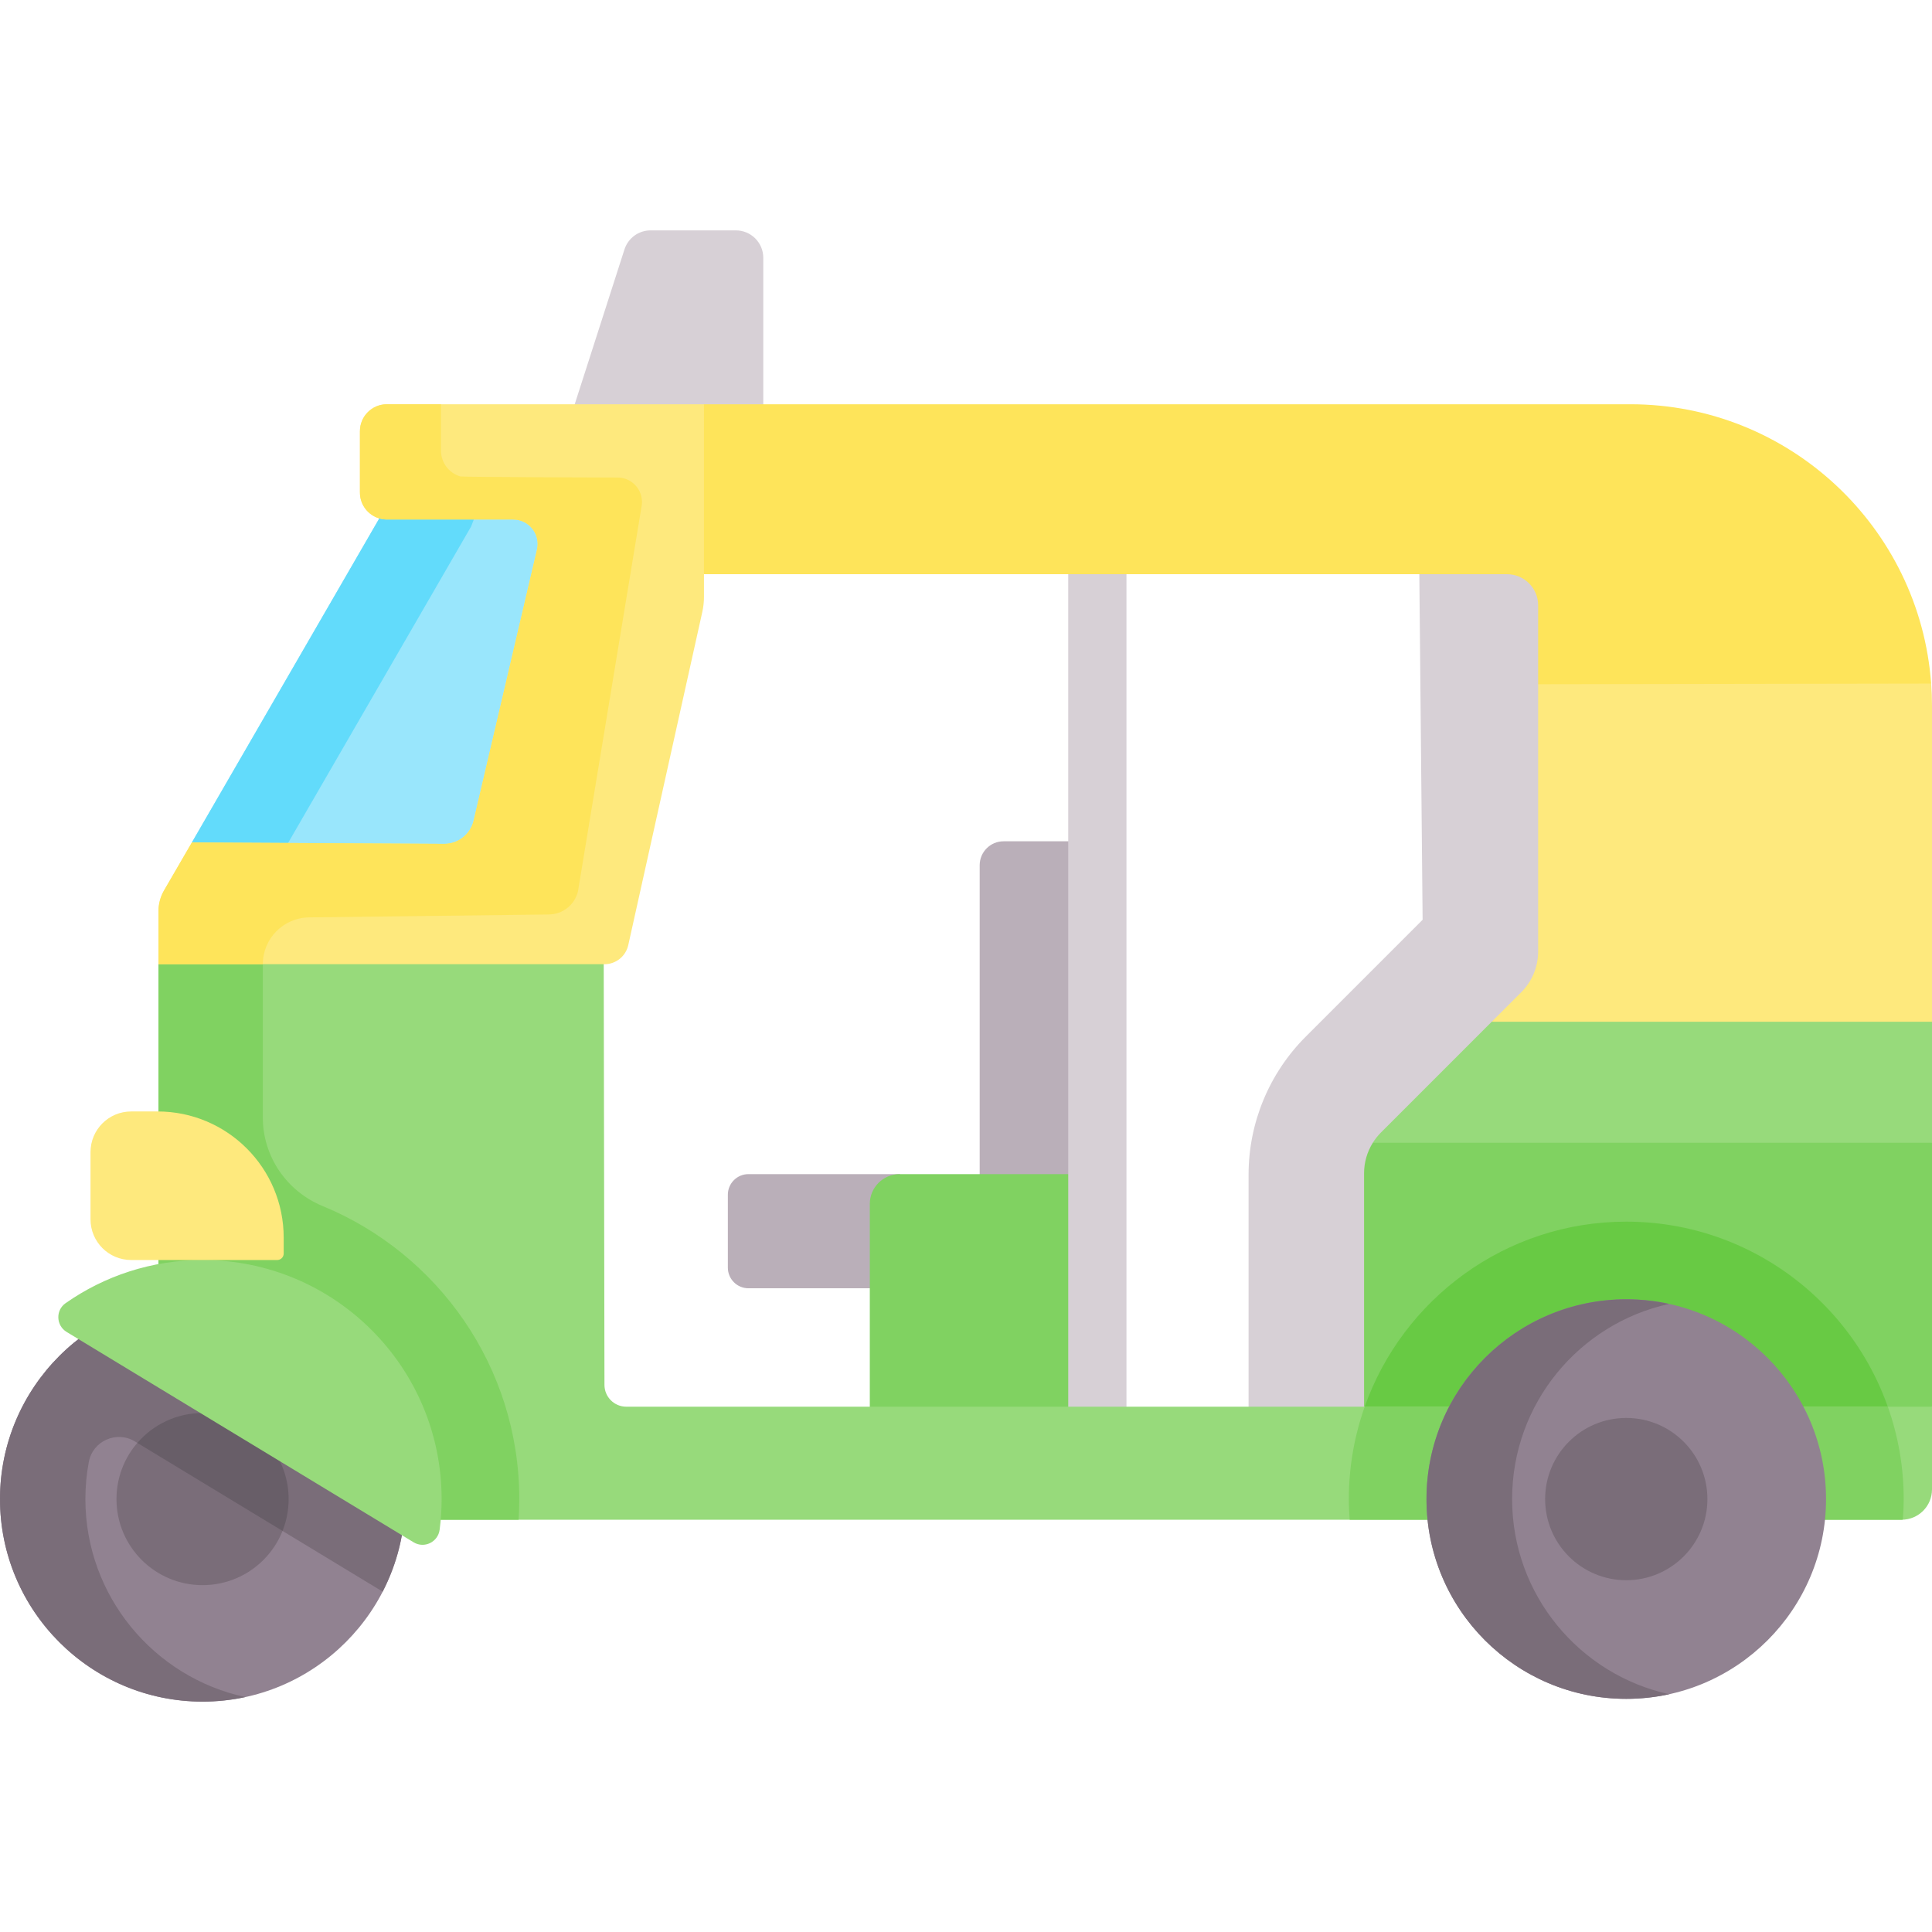 <svg id="Capa_1" enable-background="new 0 0 497.59 497.59" height="512" viewBox="0 0 497.59 497.59" width="512" xmlns="http://www.w3.org/2000/svg"><g><path d="m196.587 66.402c0-3.904-3.165-7.069-7.069-7.069h-21.956c-3.071 0-5.79 1.983-6.73 4.906l-12.814 39.877-6.923 18.472h55.491v-56.186z" fill="#d7d0d6"/><path d="m258.48 216.676c-3.4 0-6.16 2.76-6.16 6.16v79.56 17.514h26.325l3.975-17.514v-85.72z" fill="#baafb9"/><path d="m231.69 302.397h-38.92c-2.94 0-5.31 2.38-5.31 5.31v18.78c0 2.93 2.37 5.31 5.31 5.31h48.022v-22.345z" fill="#baafb9"/><path d="m282.62 302.397v76.56h-58.6v-68.89c0-4.24 3.44-7.67 7.67-7.67z" fill="#80d261"/><g><path d="m282.623 386.457c-4.143 0-7.5-3.358-7.5-7.5v-255.005c0-4.142 3.357-7.5 7.5-7.5s7.5 3.358 7.5 7.5v255.004c0 4.143-3.357 7.501-7.5 7.501z" fill="#d7d0d6"/></g><path d="m366.397 236.859c0 .021-.008.041-.023.055l-30.083 30.083c-9.424 9.424-14.719 22.207-14.719 35.535v58.662 17.758h81.052v-255h-37.301z" fill="#d7d0d6"/><path d="m489.141 246.042h-80.589l-24.352 17.105-28.54 28.54c-.8.8-1.51 1.69-2.09 2.64l33.505 18.315h100.096l10.419-18.315v-31.18z" fill="#97da7b"/><path d="m353.57 294.327c-1.46 2.33-2.25 5.05-2.25 7.84v60.13l35.66 19.966h100.263l10.347-19.966v-67.97z" fill="#80d261"/><path d="m351.459 362.374 35.521 19.889h100.263l2.511-4.846c-4.296-35.32-34.445-62.778-70.906-62.778-31.086 0-57.585 19.962-67.389 47.735z" fill="#68ca44"/><path d="m161.3 362.297c-3.1 0-5.62-2.51-5.62-5.62l-.221-126.166h-96.813l-17.826 17.825v83.46l70.24 59.61h378.72c4.31 0 7.81-3.49 7.81-7.81v-21.3h-336.29z" fill="#97da7b"/><g><path d="m52.17 333.927c-28.77 0-52.17 23.4-52.17 52.16 0 28.77 23.4 52.17 52.17 52.17 28.76 0 52.17-23.4 52.17-52.17 0-28.76-23.41-52.16-52.17-52.16z" fill="#918291"/><path d="m98.55 409.926c3.691-7.151 5.79-15.252 5.79-23.84 0-20.209-11.566-37.758-28.418-46.415h-25.517c3.986-2.047 8.265-3.6 12.76-4.569-3.547-.764-7.224-1.177-10.996-1.177-28.77 0-52.17 23.4-52.17 52.16 0 28.77 23.4 52.17 52.17 52.17 3.772 0 7.467-.406 11.015-1.17-23.503-5.064-41.19-26.003-41.19-51 0-3.256.301-6.443.876-9.534 1.01-5.432 7.151-8.172 11.876-5.307z" fill="#7a6d79"/><g><path d="m74.34 386.087c0 12.25-9.93 22.17-22.17 22.17-12.25 0-22.17-9.92-22.17-22.17 0-12.24 9.92-22.16 22.17-22.16 12.24 0 22.17 9.92 22.17 22.16z" fill="#7a6d79"/></g><path d="m35.375 371.627 37.389 22.667c1.013-2.539 1.575-5.306 1.575-8.207 0-12.24-9.93-22.16-22.17-22.16-6.717 0-12.729 2.987-16.794 7.7z" fill="#685e68"/><path d="m58.646 230.51-17.826 17.826v83.46l70.24 59.61h5.439 17.066c.116-1.773.176-3.55.176-5.316 0-34.024-20.943-63.237-50.611-75.452-9.286-3.823-15.436-12.761-15.436-22.804v-51.416l73.61-.892c3.262 0 6.125-2.036 7.254-5.017h-89.912z" fill="#80d261"/><path d="m52.168 324.517c-13.128 0-25.287 4.117-35.278 11.121-2.61 1.829-2.457 5.751.269 7.403l89.376 54.184c2.751 1.668 6.285-.063 6.698-3.254.334-2.58.509-5.21.509-7.881-.001-34.006-27.568-61.573-61.574-61.573z" fill="#97da7b"/><path d="m347.396 386.09c0 1.79.089 3.559.219 5.316h142.165c.102 0 .201-.011.302-.015.129-1.753.218-3.516.218-5.301 0-8.341-1.45-16.346-4.089-23.794h-134.726c-2.638 7.448-4.089 15.453-4.089 23.794z" fill="#80d261"/><circle cx="418.848" cy="386.09" fill="#918291" r="51.452"/><path d="m389.448 386.09c0-24.63 17.335-45.217 40.45-50.266-3.553-.776-7.264-1.185-11.05-1.185-28.416 0-51.452 23.036-51.452 51.452s23.036 51.452 51.452 51.452c3.786 0 7.517-.418 11.07-1.194-23.115-5.05-40.47-25.629-40.47-50.259z" fill="#7a6d79"/><circle cx="418.848" cy="386.09" fill="#7a6d79" r="20.898"/><path d="m71.401 324.517h-37.619c-5.782 0-10.469-4.687-10.469-10.469v-17.322c0-5.782 4.687-10.469 10.469-10.469h6.786c17.948 0 32.498 14.55 32.498 32.498v4.096c0 .921-.745 1.666-1.665 1.666z" fill="#fee97d"/><g id="XMLID_198_"><g><g id="XMLID_199_"><g><path d="m497.37 176.057-13.499-16.329h-73.83l-13.891 16.499v68.84c0 3.93-1.56 7.7-4.34 10.48l-7.6 7.6h113.38v-81.33c0-1.94-.07-3.86-.22-5.76z" fill="#fee97d"/></g></g><path d="m419.89 104.117h-238.58l-12.277 11.883v26.649l12.277 5.237h206.83c4.42 0 8.01 3.59 8.01 8.01v20.33l101.22-.17c-2.94-40.22-36.51-71.939-77.48-71.939z" fill="#fee45a"/><path d="m103.158 119.373-5.468 14.144-48.27 83.459 2.637 11.931h83.012l21.562-109.534z" fill="#99e6fc"/><path d="m73.066 219.063 48.27-83.46 5.468-14.144h29.417l.41-2.086h-53.473l-5.468 14.144-48.27 83.459 2.637 11.931h23.184z" fill="#62dbfb"/><path d="m181.31 147.887v5.805c0 1.32-.144 2.635-.431 3.923l-19.069 85.802c-.639 2.875-3.189 4.92-6.133 4.92h-114.857v-13.68c0-1.86.49-3.69 1.42-5.3l7.18-12.38 65.01.36c3.61 0 6.74-2.49 7.56-6l16.32-69.8c.92-3.96-2.08-7.74-6.14-7.74h-32.53c-.68 0-1.33-.1-1.95-.28-2.89-.84-4.99-3.51-4.99-6.66v-15.8c0-3.83 3.1-6.94 6.94-6.94h81.67z" fill="#fee97d"/><path d="m67.693 248.336c0-6.605 5.312-11.982 11.917-12.062l61.693-.747c3.61 0 6.74-2.49 7.56-6l16.32-98.8c.92-3.96-2.08-7.74-6.14-7.74 0 0-39.86-.1-40.48-.28-2.89-.84-4.99-3.51-4.99-6.66v-11.93h-13.933c-3.833 0-6.94 3.107-6.94 6.94v15.8c0 3.15 2.1 5.82 4.99 6.66.62.18 1.27.28 1.95.28h32.53c4.06 0 7.06 3.78 6.14 7.74l-16.32 69.8c-.82 3.51-3.95 6-7.56 6l-65.01-.36-7.18 12.38c-.93 1.61-1.42 3.44-1.42 5.3v13.68h26.873z" fill="#fee45a"/></g></g></g></g></svg>